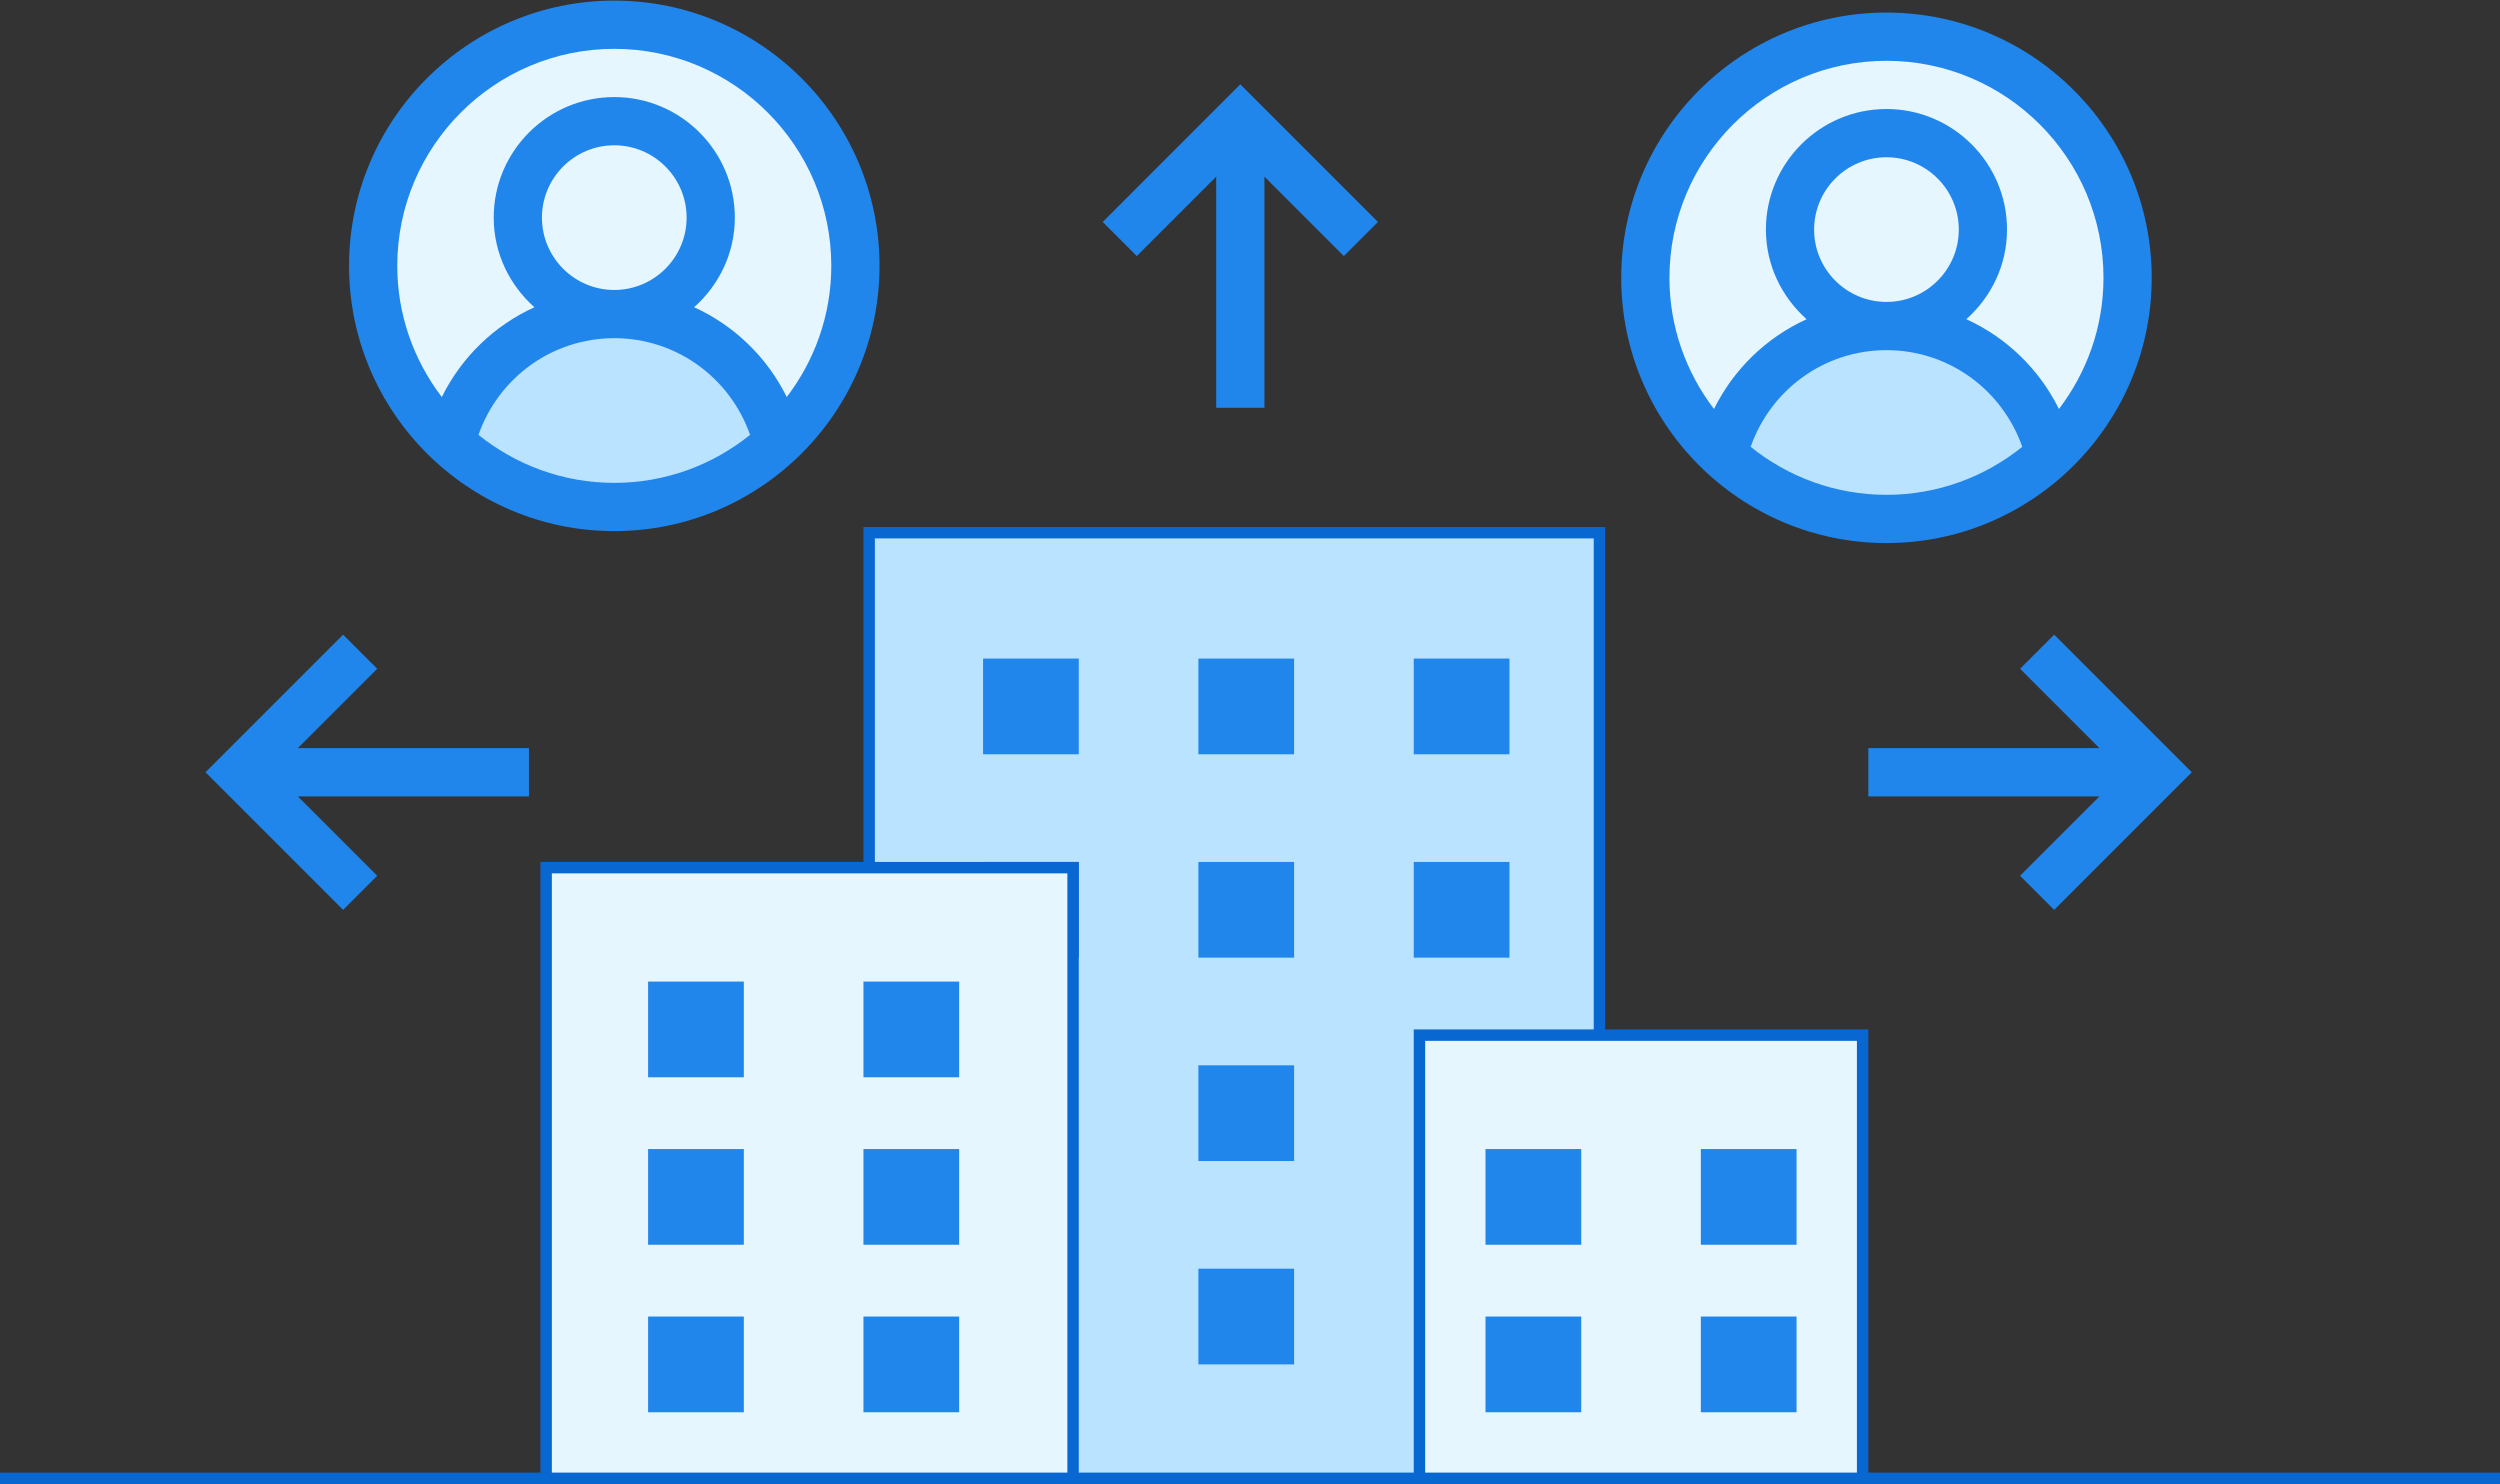 <svg width="219" height="130" viewBox="0 0 219 130" fill="none" xmlns="http://www.w3.org/2000/svg">
<rect x="0" y="0" width="219" height="130" fill="#333333" stroke="none"/>
<path fill-rule="evenodd" clip-rule="evenodd" d="M219 129H0V130H219V129Z" fill="#0967D2"/>
<rect x="76.138" y="46.664" width="63.973" height="82.836" fill="#BAE3FF" stroke="#0967D2"/>
<rect x="86.617" y="76.006" width="7.384" height="7.384" fill="#2186EB" stroke="#0967D2"/>
<rect x="104.98" y="75.506" width="8.384" height="8.384" fill="#2186EB"/>
<rect x="104.98" y="93.322" width="8.384" height="8.384" fill="#2186EB"/>
<rect x="104.98" y="111.137" width="8.384" height="8.384" fill="#2186EB"/>
<rect x="123.844" y="75.506" width="8.384" height="8.384" fill="#2186EB"/>
<path d="M165.254 45.459C176.92 45.459 186.377 36.002 186.377 24.337C186.377 12.671 176.92 3.214 165.254 3.214C153.588 3.214 144.131 12.671 144.131 24.337C144.131 36.002 153.588 45.459 165.254 45.459Z" fill="#E6F6FF"/>
<path d="M165.254 28.561C172.204 28.561 178.012 33.356 179.597 39.819C175.837 43.326 170.788 45.459 165.254 45.459C159.72 45.459 154.672 43.326 150.912 39.819C152.496 33.356 158.305 28.561 165.254 28.561Z" fill="#BAE3FF"/>
<path d="M165.254 28.561C169.92 28.561 173.703 24.778 173.703 20.112C173.703 15.445 169.92 11.663 165.254 11.663C160.588 11.663 156.805 15.445 156.805 20.112C156.805 24.778 160.588 28.561 165.254 28.561Z" fill="#E6F6FF"/>
<path d="M165.254 47.572C178.065 47.572 188.489 37.148 188.489 24.337C188.489 11.525 178.065 1.101 165.254 1.101C152.443 1.101 142.019 11.525 142.019 24.337C142.019 37.148 152.443 47.572 165.254 47.572ZM153.358 39.142C155.126 34.112 159.832 30.673 165.254 30.673C170.676 30.673 175.382 34.112 177.15 39.142C173.889 41.767 169.755 43.347 165.254 43.347C160.753 43.347 156.619 41.767 153.358 39.142ZM158.917 20.112C158.917 16.618 161.76 13.775 165.254 13.775C168.748 13.775 171.591 16.618 171.591 20.112C171.591 23.606 168.748 26.449 165.254 26.449C161.76 26.449 158.917 23.606 158.917 20.112ZM165.254 5.326C175.735 5.326 184.265 13.853 184.265 24.337C184.265 28.656 182.799 32.631 180.363 35.827C178.627 32.319 175.75 29.554 172.25 27.963C174.419 26.028 175.815 23.242 175.815 20.112C175.815 14.288 171.078 9.55 165.254 9.55C159.43 9.55 154.693 14.288 154.693 20.112C154.693 23.242 156.089 26.028 158.258 27.963C154.758 29.554 151.881 32.319 150.145 35.827C147.709 32.631 146.243 28.656 146.243 24.337C146.243 13.853 154.773 5.326 165.254 5.326Z" fill="#2186EB"/>
<path d="M53.811 44.411C65.476 44.411 74.933 34.955 74.933 23.289C74.933 11.623 65.476 2.166 53.811 2.166C42.145 2.166 32.688 11.623 32.688 23.289C32.688 34.955 42.145 44.411 53.811 44.411Z" fill="#E6F6FF"/>
<path d="M53.811 27.513C60.76 27.513 66.569 32.308 68.153 38.772C64.393 42.278 59.345 44.411 53.811 44.411C48.276 44.411 43.228 42.278 39.468 38.772C41.053 32.308 46.861 27.513 53.811 27.513Z" fill="#BAE3FF"/>
<path d="M53.811 27.513C58.477 27.513 62.26 23.73 62.26 19.064C62.26 14.398 58.477 10.615 53.811 10.615C49.144 10.615 45.361 14.398 45.361 19.064C45.361 23.73 49.144 27.513 53.811 27.513Z" fill="#E6F6FF"/>
<path d="M53.811 46.524C66.622 46.524 77.046 36.1 77.046 23.289C77.046 10.478 66.622 0.053 53.811 0.053C41 0.053 30.575 10.478 30.575 23.289C30.575 36.1 41 46.524 53.811 46.524ZM41.914 38.094C43.682 33.064 48.388 29.625 53.811 29.625C59.233 29.625 63.939 33.064 65.707 38.094C62.446 40.719 58.312 42.299 53.811 42.299C49.309 42.299 45.176 40.719 41.914 38.094ZM47.474 19.064C47.474 15.57 50.317 12.727 53.811 12.727C57.304 12.727 60.147 15.57 60.147 19.064C60.147 22.558 57.304 25.401 53.811 25.401C50.317 25.401 47.474 22.558 47.474 19.064ZM53.811 4.278C64.292 4.278 72.821 12.805 72.821 23.289C72.821 27.608 71.355 31.584 68.92 34.779C67.183 31.271 64.306 28.506 60.806 26.915C62.976 24.98 64.372 22.194 64.372 19.064C64.372 13.241 59.634 8.503 53.811 8.503C47.987 8.503 43.249 13.241 43.249 19.064C43.249 22.194 44.645 24.98 46.815 26.915C43.315 28.506 40.438 31.271 38.701 34.779C36.266 31.584 34.8 27.608 34.8 23.289C34.8 12.805 43.329 4.278 53.811 4.278Z" fill="#2186EB"/>
<path d="M176.958 58.582L183.914 65.538H163.666V69.762H183.914L176.958 76.718L179.945 79.705L192 67.65L179.945 55.595L176.958 58.582Z" fill="#2186EB"/>
<path d="M33.042 58.582L26.086 65.538H46.334V69.762H26.086L33.042 76.718L30.055 79.705L18 67.65L30.055 55.595L33.042 58.582Z" fill="#2186EB"/>
<path d="M117.72 22.431L110.764 15.475L110.764 35.723L106.539 35.723L106.539 15.475L99.583 22.431L96.597 19.444L108.651 7.389L120.706 19.444L117.72 22.431Z" fill="#2186EB"/>
<rect x="47.843" y="76.006" width="46.158" height="53.494" fill="#E6F6FF" stroke="#0967D2"/>
<rect x="124.344" y="90.678" width="38.822" height="38.822" fill="#E6F6FF" stroke="#0967D2"/>
<rect x="56.774" y="85.986" width="8.384" height="8.384" fill="#2186EB"/>
<rect x="130.131" y="100.657" width="8.384" height="8.384" fill="#2186EB"/>
<rect x="86.117" y="57.691" width="8.384" height="8.384" fill="#2186EB"/>
<rect x="56.774" y="100.657" width="8.384" height="8.384" fill="#2186EB"/>
<rect x="130.131" y="115.329" width="8.384" height="8.384" fill="#2186EB"/>
<rect x="56.774" y="115.329" width="8.384" height="8.384" fill="#2186EB"/>
<rect x="75.638" y="85.986" width="8.384" height="8.384" fill="#2186EB"/>
<rect x="148.994" y="100.657" width="8.384" height="8.384" fill="#2186EB"/>
<rect x="104.98" y="57.691" width="8.384" height="8.384" fill="#2186EB"/>
<rect x="123.844" y="57.691" width="8.384" height="8.384" fill="#2186EB"/>
<rect x="75.638" y="100.657" width="8.384" height="8.384" fill="#2186EB"/>
<rect x="148.994" y="115.329" width="8.384" height="8.384" fill="#2186EB"/>
<rect x="75.638" y="115.329" width="8.384" height="8.384" fill="#2186EB"/>
</svg>
